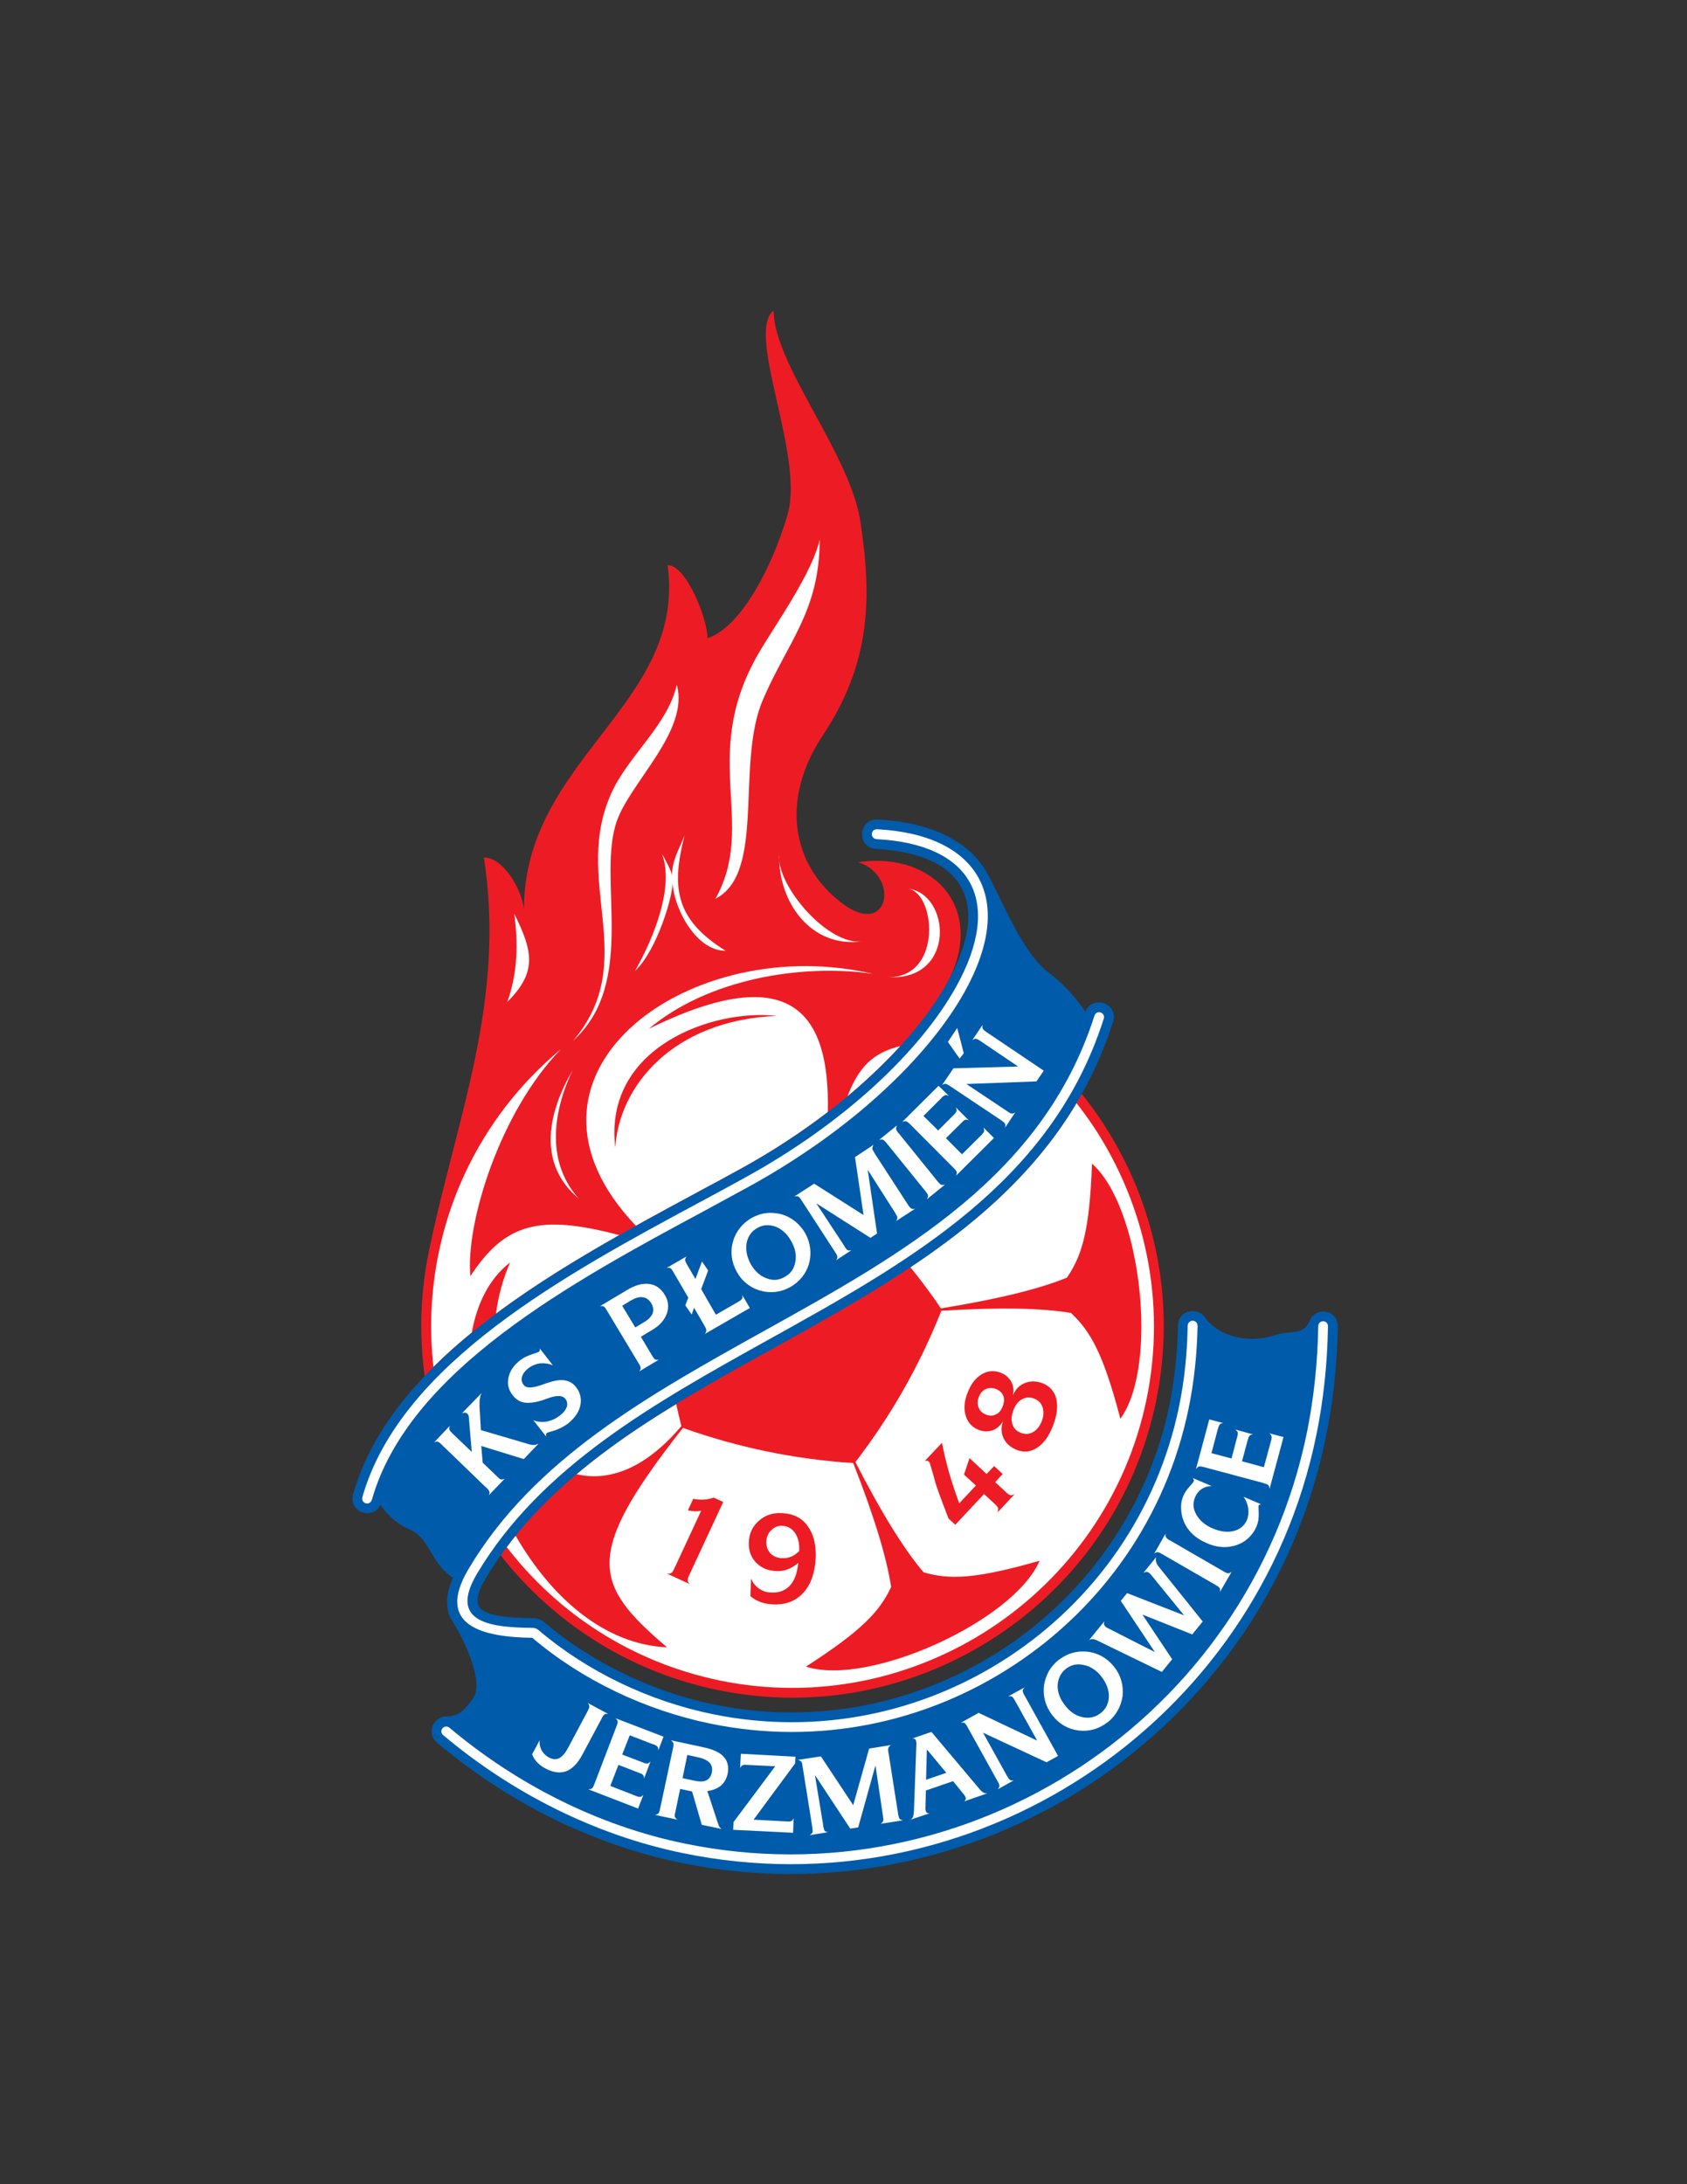 <?xml version="1.0" encoding="iso-8859-1"?>
<!-- Generator: Adobe Illustrator 24.0.1, SVG Export Plug-In . SVG Version: 6.00 Build 0)  -->
<svg version="1.1" id="Layer_1" xmlns="http://www.w3.org/2000/svg" xmlns:xlink="http://www.w3.org/1999/xlink" x="0px" y="0px"
	 viewBox="0 0 612 792" style="enable-background:new 0 0 612 792;" xml:space="preserve">
<rect x="0" y="0" width="612" height="792" fill="#333333" stroke="none"/>
<g>
	<g>
		<path style="fill:#ED1C24;" d="M342.648,358.072c23.76,10.656,43.416,27.864,57.24,48.816c19.008,28.8,27,64.8,19.512,101.16
			c-7.488,36.36-29.088,66.312-57.888,85.248c-28.872,19.008-64.8,27-101.16,19.512c-36.288-7.488-66.24-29.088-85.248-57.888
			c-18.936-28.8-27-64.872-19.512-101.232c9.864-47.88,28.08-90.72,19.944-142.776c6.84,0,13.68,11.16,14.544,18.792
			c0-54.648,58.968-74.304,52.128-124.776c6.84,0,14.472,19.656,14.472,26.496c12.816-4.248,24.192-27.864,29.088-45.072
			c6.048-21.168-15.408-65.736-5.112-73.728c0,19.656,28.079,52.2,31.536,76.968c4.248,28.152,3.384,51.264-13.608,76.896
			c-15.696,23.544-11.232,47.232,6.624,60.84c17.424,13.392,21.384-9.936,6.12-14.688
			C339.768,308.464,358.632,331.072,342.648,358.072z"/>
		<path style="fill:#FFFFFF;" d="M209.16,534.544c11.376,2.736,24.768-1.728,38.016-17.424c-0.648-2.664-1.296-5.328-1.872-7.992
			c-8.352,5.04-16.416,10.296-24.048,15.912C217.08,528.136,213.048,531.232,209.16,534.544z"/>
		<path style="fill:#FFFFFF;" d="M326.664,379.312c-10.296,2.448-15.264,7.992-19.224,18.216c2.16-1.728,4.248-3.528,6.264-5.4
			C318.384,387.88,322.704,383.632,326.664,379.312z"/>
		<path style="fill:#FFFFFF;" d="M183.816,560.968c18.504,24.048,45.36,41.76,77.256,48.384
			c35.352,7.272,70.416-0.576,98.424-19.008c28.08-18.504,49.176-47.664,56.448-83.016c7.272-35.352-0.576-70.416-19.008-98.496
			c-2.016-3.024-4.176-5.976-6.408-8.856c-9.72,16.344-22.248,29.952-36.576,41.976c-7.488,6.264-15.408,12.024-23.688,17.568
			c3.888,4.752,7.632,9.792,11.088,14.904c20.808-3.384,35.712-7.056,45.72-11.16c5.472-8.064,8.208-16.992,9.072-41.328
			c17.856,15.696,24.336,73.224,10.296,92.52c-6.192-23.616-10.8-31.68-17.928-38.376c-10.728-1.8-25.992-2.088-47.016-0.792
			c-7.848,19.728-18.216,38.016-31.176,54.864c9.576,18.72,17.712,31.68,24.696,39.96c9.36,2.736,18.72,2.52,42.12-4.176
			c-9.36,21.888-62.136,45.792-84.744,38.376c20.448-13.176,26.712-20.016,30.888-28.872c-1.656-10.728-6.048-25.344-13.752-44.928
			c-21.168-1.368-41.76-5.616-61.776-12.744c-36.288,46.08-32.76,56.592-5.76,79.56c-22.824-1.008-42.12-18.216-54.936-40.464
			C185.904,558.16,184.896,559.528,183.816,560.968z"/>
		<path style="fill:#FFFFFF;" d="M203.544,380.392c-22.032,18.288-38.232,43.92-44.424,74.016
			c-2.88,13.968-3.384,27.864-1.872,41.256c4.32-4.32,9-8.496,13.896-12.456c1.944-10.728,6.48-19.728,13.896-25.416
			c-2.664,6.12-4.32,12.384-5.112,18.576c13.968-10.44,29.376-19.8,44.712-28.512c-28.44-7.488-41.256-4.68-54,14.904
			C168.84,443.608,181.368,403.072,203.544,380.392z"/>
		<path style="fill:#FFFFFF;" d="M313.92,352.528c-65.808-13.608-134.784,37.872-83.232,91.944
			c7.488-4.176,14.904-8.136,22.104-12.024c2.664-1.44,5.256-2.88,7.92-4.248c2.448-1.368,4.968-2.736,7.632-4.176
			c11.664-6.408,22.392-13.464,31.968-20.808c0.792-34.992-12.384-56.016-64.944-30.168c21.456-18,55.008-23.688,81.288-19.944
			C315.792,352.888,314.856,352.672,313.92,352.528z"/>
		<path style="fill:#005BAA;" d="M403.776,370.528c-9.72,30.384-27.72,52.848-49.824,71.424
			c-21.816,18.288-47.592,32.616-73.368,46.944c-20.592,11.376-41.112,22.824-59.328,36.144
			c-18.072,13.248-33.84,28.44-45.144,47.448c-3.888,6.552-3.456,9.936-0.864,11.52c3.744,2.232,10.8,2.664,17.856,2.736
			c0.792,0,1.584,0.072,2.304,0.36c0.864,0.288,1.584,0.648,2.232,1.224v0.072c8.568,7.272,18.288,13.464,28.584,18.432
			c10.512,5.112,21.6,8.928,32.832,11.232c18.504,3.816,36.936,3.744,54.36,0.36c18.216-3.528,35.424-10.656,50.688-20.664
			c15.264-10.08,28.584-23.04,38.952-38.376c10.079-14.76,17.424-31.68,21.24-50.112c0.936-4.608,1.584-9.216,2.088-13.896
			c0.576-4.824,0.864-9.72,0.936-14.616c0.072-5.832,7.128-6.912,9.72-3.168c5.184,7.344,16.488,9.648,25.416,6.552
			c5.688-1.944,10.44,0.288,12.672-5.256c2.16-5.256,10.296-4.104,10.224,2.232c-0.144,6.696-0.576,13.536-1.296,20.448
			c-0.72,6.552-1.728,13.176-3.096,19.656c-5.4,26.28-15.768,50.256-29.952,71.136c-14.76,21.672-33.624,40.104-55.224,54.36
			c-21.6,14.256-46.008,24.264-71.784,29.232c-24.768,4.824-50.904,4.896-77.112-0.504c-15.984-3.312-31.608-8.784-46.296-15.984
			c-15.048-7.416-29.232-16.776-41.976-27.504c-4.32-3.6-1.152-9.576,3.24-9.576c4.896,0.072,7.056-2.88,9.72-6.48
			c4.392-6.12-3.816-22.392-7.488-28.08c-2.448-3.888-2.736-9,0.216-15.696c-8.352-5.544-8.064-14.112-15.624-17.496
			c-4.176-1.8-7.776-4.68-10.656-9c-2.736,5.832-11.808,2.664-9.936-3.816c7.128-25.056,26.064-45.792,49.464-63.648
			c23.112-17.64,50.544-32.4,75.24-45.72c2.664-1.44,5.256-2.88,7.92-4.248c2.448-1.368,4.968-2.736,7.632-4.176
			c17.496-9.576,32.832-20.592,45.36-31.896c13.248-11.952,23.472-24.264,29.952-35.856c4.752-8.496,7.2-16.056,7.56-22.536
			c0.216-4.608-0.648-8.64-2.52-12.024c-1.872-3.456-4.824-6.264-8.784-8.496c-5.472-3.024-12.888-4.896-22.032-5.4
			c-7.2-0.36-6.696-11.016,0.576-10.656c10.728,0.576,19.728,2.88,26.712,6.84c5.688,3.168,10.008,7.344,12.888,12.528
			c6.12,11.088,12.744,28.944,22.608,36.36c4.752,3.528,9.072,8.136,13.104,13.968C396.288,360.52,405.936,363.832,403.776,370.528z
			"/>
		<path style="fill:#FFFFFF;" d="M481.752,481.048c-0.216,13.176-1.584,26.568-4.248,39.456
			c-10.8,52.56-42.048,95.832-83.736,123.264c-41.616,27.432-93.672,39.024-146.16,28.152c-31.824-6.552-61.92-21.816-86.76-42.696
			c-1.944-1.584,0.36-4.32,2.304-2.664c24.336,20.448,53.928,35.496,85.176,41.904c51.552,10.656,102.6-0.792,143.496-27.72
			c40.896-26.928,71.568-69.408,82.224-120.96c2.592-12.672,3.96-25.848,4.176-38.808
			C478.224,478.456,481.824,478.456,481.752,481.048z"/>
		<path style="fill:#FFFFFF;" d="M400.392,369.448c-18.936,59.328-70.416,87.912-121.536,116.28
			c-41.4,23.04-82.584,45.936-105.84,84.96c-10.44,17.64,4.896,19.44,20.088,19.584c0.864,0,1.584,0.216,2.232,0.792
			c17.784,15.12,40.176,25.776,63,30.456c38.736,7.992,77.04-0.576,107.712-20.808c30.744-20.232,53.712-52.056,61.704-90.792
			c1.944-9.504,2.952-19.368,3.096-29.088c0.072-2.592,3.6-2.52,3.6,0c-0.216,10.008-1.224,20.088-3.24,29.808
			c-8.136,39.672-31.752,72.36-63.216,93.024c-31.392,20.736-70.704,29.52-110.376,21.312
			c-23.328-4.824-46.296-15.624-64.512-31.104c-17.64-0.216-35.496-4.176-23.112-24.984c23.688-39.888,65.376-63,107.136-86.256
			c50.544-28.08,101.304-56.232,119.88-114.264C397.728,365.992,401.184,367.072,400.392,369.448z"/>
		<path style="fill:#FFFFFF;" d="M318.24,300.688c36.576,1.944,50.688,24.984,31.608,59.112
			c-13.248,23.616-41.04,50.04-78.048,70.416c-5.04,2.736-10.296,5.616-15.624,8.496c-48.6,26.136-107.856,58.104-121.248,105.048
			c-0.72,2.448-4.104,1.44-3.456-0.936c13.824-48.456,73.8-80.784,122.976-107.208c5.328-2.88,10.584-5.688,15.624-8.496
			c36.504-20.016,63.72-46.008,76.68-69.12c17.64-31.536,5.472-51.912-28.656-53.712C315.576,304.144,315.72,300.616,318.24,300.688
			z"/>
		<g>
			<path style="fill:#FFFFFF;" d="M180.288,535.336l0.288,0.288c0.504,0.504,0.936,0.792,1.296,0.864c0.36,0,0.72-0.072,1.224-0.288
				l-5.76,5.976c0.216-0.432,0.288-0.864,0.216-1.224c-0.072-0.36-0.36-0.792-0.864-1.296l-0.288-0.216l-16.416-15.84
				c-0.504-0.504-0.936-0.792-1.296-0.864c-0.36-0.072-0.792,0.072-1.224,0.288l5.76-6.048c-0.216,0.504-0.288,0.936-0.216,1.296
				c0.072,0.36,0.36,0.792,0.936,1.296l0.288,0.288l6.912,6.624l-1.08-12.744c0-0.216-0.072-0.432-0.144-0.576
				c-0.072-0.216-0.216-0.36-0.36-0.504c-0.216-0.288-0.504-0.36-0.864-0.432c-0.36,0-0.72,0.072-1.152,0.288l7.128-7.344
				c-0.288,0.72-0.504,1.368-0.576,2.016c-0.144,0.648-0.144,1.512-0.144,2.52l0.504,8.856l17.136,5.04
				c0.792,0.288,1.512,0.36,2.088,0.36c0.576,0,1.152-0.216,1.728-0.504l-5.4,5.616L174.6,524.32l0.504,6.048L180.288,535.336z"/>
			<path style="fill:#FFFFFF;" d="M198.216,521.008l-4.752-6.048c1.584,0.648,3.24,0.792,4.896,0.504
				c1.728-0.36,3.384-1.08,4.896-2.304c1.224-0.936,2.016-2.016,2.376-3.024c0.288-1.08,0.144-2.088-0.576-2.952
				c-0.936-1.224-3.024-1.296-6.12-0.216c-1.008,0.36-1.872,0.648-2.448,0.864c-2.664,0.792-4.824,1.008-6.408,0.72
				c-1.584-0.288-2.952-1.152-4.104-2.664c-1.512-1.872-2.016-4.032-1.512-6.408c0.504-2.376,1.944-4.464,4.176-6.192
				c1.152-0.936,2.52-1.584,4.176-2.16c1.584-0.504,2.52-0.864,2.664-0.936c0.144-0.144,0.288-0.288,0.288-0.504
				c0.072-0.216,0.072-0.504,0-0.792l4.824,6.192c-1.512-0.648-3.096-0.864-4.68-0.72c-1.584,0.216-3.096,0.864-4.392,1.872
				c-1.152,0.936-1.872,1.944-2.16,3.024c-0.288,1.079-0.072,2.088,0.648,2.952c0.936,1.224,3.096,1.152,6.552-0.072
				c1.152-0.432,2.16-0.72,2.808-0.936c2.232-0.72,4.104-0.936,5.688-0.648c1.584,0.288,2.88,1.08,3.888,2.376
				c1.584,2.016,2.088,4.248,1.584,6.696c-0.504,2.376-2.016,4.536-4.392,6.48c-1.728,1.296-3.888,2.376-6.408,3.024
				c-0.72,0.216-1.224,0.36-1.368,0.504c-0.144,0.144-0.288,0.288-0.288,0.576C198.072,520.432,198.072,520.72,198.216,521.008z"/>
			<path style="fill:#FFFFFF;" d="M230.472,481.336l3.096-1.872c1.656-0.936,2.664-2.016,3.168-3.168
				c0.432-1.152,0.288-2.376-0.432-3.672c-0.792-1.296-1.872-2.088-3.096-2.232c-1.224-0.216-2.664,0.216-4.32,1.152l-3.168,1.944
				L230.472,481.336L230.472,481.336z M227.304,467.872c3.024-1.872,5.76-2.592,8.136-2.304c2.448,0.288,4.32,1.584,5.76,4.032
				c1.296,2.088,1.512,4.392,0.72,6.696c-0.864,2.376-2.592,4.32-5.256,5.904l-4.176,2.52l4.248,7.128
				c0.36,0.576,0.72,1.008,1.008,1.152c0.36,0.072,0.792,0.144,1.296,0l-7.2,4.32c0.36-0.432,0.576-0.792,0.576-1.152
				c0-0.36-0.144-0.864-0.504-1.44l-0.216-0.36l-11.736-19.512c-0.36-0.648-0.72-1.008-1.008-1.152
				c-0.36-0.144-0.792-0.144-1.296-0.072L227.304,467.872z"/>
			<path style="fill:#FFFFFF;" d="M272.304,458.296c1.44,2.52,3.312,4.32,5.688,5.184c2.304,0.936,4.536,0.792,6.624-0.432
				c2.16-1.152,3.456-2.952,3.888-5.4c0.504-2.448,0-4.968-1.44-7.56c-1.44-2.592-3.312-4.32-5.616-5.256
				c-2.376-0.864-4.608-0.792-6.696,0.432c-2.088,1.152-3.384,2.952-3.888,5.4C270.432,453.184,270.936,455.704,272.304,458.296
				L272.304,458.296z M267.264,461.104c-1.008-1.8-1.584-3.6-1.8-5.472c-0.216-1.872-0.072-3.744,0.504-5.616
				c0.504-1.8,1.368-3.384,2.52-4.824c1.152-1.44,2.592-2.664,4.248-3.6c1.368-0.72,2.808-1.296,4.32-1.584
				c1.512-0.288,3.024-0.288,4.536-0.072c2.232,0.288,4.248,1.08,6.12,2.376c1.8,1.296,3.312,2.952,4.464,4.968
				c0.936,1.728,1.512,3.528,1.728,5.4c0.216,1.872,0.072,3.744-0.432,5.616c-0.576,1.8-1.368,3.384-2.52,4.824
				c-1.224,1.44-2.592,2.664-4.32,3.6c-1.656,0.936-3.456,1.512-5.256,1.728c-1.872,0.216-3.672,0.072-5.472-0.432
				c-1.872-0.504-3.528-1.368-4.968-2.52C269.424,464.344,268.2,462.832,267.264,461.104z"/>
			<path style="fill:#FFFFFF;" d="M306.36,451.888l0.216,0.432c0.432,0.576,0.72,0.936,1.008,1.008c0.36,0.144,0.72,0.144,1.296,0
				L303.264,457c0.36-0.432,0.504-0.792,0.504-1.152c0-0.36-0.144-0.864-0.576-1.44l-0.216-0.36l-12.384-19.08
				c-0.432-0.648-0.792-1.008-1.08-1.152c-0.36-0.072-0.792-0.072-1.296,0l7.128-4.608l17.928,11.376l-3.096-21.024l6.768-4.464
				c-0.288,0.432-0.432,0.864-0.504,1.224c0,0.36,0.216,0.864,0.648,1.44l0.144,0.36l12.384,19.08
				c0.432,0.576,0.792,0.936,1.08,1.08c0.36,0.144,0.792,0.144,1.296,0l-6.984,4.536c0.288-0.288,0.432-0.648,0.504-1.008
				c0.072-0.36,0-0.72-0.144-0.936c0,0-0.072-0.144-0.216-0.36c-0.144-0.216-0.288-0.432-0.36-0.648l-10.008-15.696l3.384,23.112
				l-2.376,1.585l-19.656-12.528L306.36,451.888z"/>
			<path style="fill:#FFFFFF;" d="M336.312,434.824c0.216-0.432,0.36-0.864,0.36-1.224s-0.288-0.792-0.72-1.368l-0.216-0.288
				l-14.328-17.712c-0.504-0.576-0.936-0.936-1.224-1.008c-0.36-0.072-0.792-0.072-1.296,0.144l6.552-5.328
				c-0.288,0.504-0.36,0.864-0.36,1.224c0,0.36,0.288,0.864,0.72,1.44l0.288,0.288l14.256,17.64
				c0.504,0.576,0.864,0.936,1.224,1.008c0.288,0.072,0.72,0.072,1.296-0.144L336.312,434.824z"/>
			<path style="fill:#FFFFFF;" d="M346.824,426.328c0.216-0.504,0.288-0.936,0.288-1.224c-0.072-0.36-0.36-0.792-0.864-1.296
				l-0.288-0.288l-16.056-16.128c-0.576-0.504-1.008-0.792-1.368-0.864c-0.288,0-0.72,0.072-1.224,0.288l13.176-13.104l3.744,3.672
				c-0.504-0.216-0.936-0.36-1.296-0.288c-0.288,0.072-0.72,0.36-1.296,0.864l-0.216,0.288l-6.408,6.408l5.328,5.256l5.76-5.76
				c0.576-0.576,0.864-1.008,0.936-1.368c0.072-0.288-0.072-0.72-0.288-1.224l4.752,4.752c-0.432-0.288-0.864-0.36-1.224-0.288
				c-0.36,0.072-0.792,0.36-1.296,0.936l-0.288,0.288l-5.544,5.472l5.832,5.832l7.2-7.128c0.504-0.576,0.792-1.008,0.864-1.296
				c0-0.36-0.072-0.792-0.288-1.296l3.816,3.816L346.824,426.328z"/>
			<polygon style="fill:#FFFFFF;" points="349.632,381.904 347.256,372.76 343.872,377.8 348.12,383.848 			"/>
			<path style="fill:#FFFFFF;" d="M365.472,403l0.288,0.216c0.648,0.432,1.08,0.576,1.44,0.576c0.36,0,0.72-0.144,1.152-0.504
				l-3.744,5.616c0.144-0.576,0.144-1.008,0-1.296c-0.072-0.36-0.432-0.72-1.08-1.152l-0.288-0.216l-18.864-12.6
				c-0.648-0.432-1.152-0.648-1.44-0.648c-0.36,0-0.72,0.144-1.224,0.504l4.176-6.12l23.472-0.648l-13.968-9.432
				c-0.648-0.432-1.152-0.648-1.44-0.648c-0.36,0.072-0.792,0.216-1.224,0.504l3.744-5.544c-0.144,0.576-0.144,0.936,0,1.296
				c0.144,0.36,0.504,0.72,1.152,1.152l0.288,0.216l20.736,13.968l-2.664,3.888l-25.416,0.936L365.472,403z"/>
			<path style="fill:#FFFFFF;" d="M255.672,483.712c0.36-0.432,0.504-0.864,0.576-1.152c0-0.36-0.144-0.864-0.504-1.512
				l-0.144-0.288l-3.816-6.552l-0.864,2.448l-2.304-3.313l1.08-2.808l-5.544-9.504c-0.36-0.648-0.72-1.08-1.008-1.224
				c-0.288-0.144-0.72-0.144-1.296-0.072l7.272-4.176c-0.36,0.432-0.504,0.792-0.576,1.152c0,0.36,0.144,0.864,0.504,1.512
				l0.216,0.36l3.024,5.184l2.376-6.336l2.232,3.24l-2.52,6.768l5.328,9.288l8.352-4.824c0.648-0.36,1.008-0.72,1.152-1.008
				c0.144-0.36,0.216-0.792,0.072-1.296l2.736,4.68L255.672,483.712z"/>
		</g>
		<path style="fill:#FFFFFF;" d="M193.032,636.136l2.736-5.112c-0.144,1.368,0.144,2.52,0.72,3.672
			c0.648,1.08,1.44,1.944,2.592,2.52c1.368,0.792,2.664,0.864,3.816,0.288c1.08-0.576,2.232-1.872,3.312-3.96l7.128-13.392
			c0.36-0.72,0.504-1.152,0.432-1.512c0-0.36-0.216-0.72-0.576-1.152l7.488,4.032c-0.576-0.144-1.008-0.072-1.296,0.072
			c-0.288,0.216-0.648,0.576-1.008,1.296l-0.144,0.288l-6.984,13.104c-1.656,3.096-3.6,5.112-5.832,5.976
			c-2.232,0.792-4.752,0.504-7.56-1.008c-1.152-0.576-2.088-1.368-2.952-2.16C194.112,638.224,193.464,637.216,193.032,636.136z"/>
		<path style="fill:#FFFFFF;" d="M213.408,648.808c0.576,0,0.936-0.072,1.224-0.288c0.288-0.144,0.576-0.576,0.864-1.296l0.144-0.36
			l8.136-21.24c0.288-0.72,0.36-1.224,0.288-1.512c-0.072-0.36-0.36-0.72-0.792-1.08l17.424,6.696l-1.872,4.968
			c0-0.576-0.072-1.008-0.288-1.296c-0.216-0.288-0.648-0.576-1.368-0.864l-0.36-0.072l-8.352-3.24l-2.736,6.984l7.704,2.952
			c0.72,0.288,1.224,0.36,1.512,0.288c0.36-0.072,0.72-0.36,1.08-0.792l-2.376,6.264c0-0.504-0.072-0.936-0.288-1.224
			c-0.216-0.288-0.648-0.576-1.368-0.792l-0.36-0.144l-7.272-2.808l-2.952,7.632l9.432,3.672c0.72,0.288,1.224,0.36,1.512,0.288
			c0.36-0.072,0.72-0.36,1.08-0.792l-1.944,5.04L213.408,648.808z"/>
		<path style="fill:#FFFFFF;" d="M247.608,644.776l4.464,0.936c1.728,0.36,3.096,0.36,4.176-0.144
			c1.008-0.504,1.656-1.44,1.944-2.736c0.36-1.44,0.072-2.664-0.72-3.6c-0.864-0.936-2.232-1.584-4.176-2.016l-3.96-0.864
			L247.608,644.776L247.608,644.776z M245.016,656.944l-0.072,0.36c-0.216,0.792-0.216,1.296-0.072,1.584
			c0.144,0.288,0.432,0.648,0.936,0.936l-8.208-1.728c0.576-0.072,0.936-0.288,1.224-0.504c0.216-0.216,0.432-0.72,0.576-1.44
			l0.072-0.36l4.752-22.248c0.144-0.72,0.144-1.296,0-1.584c-0.144-0.288-0.432-0.648-0.864-0.936l12.024,2.592
			c3.384,0.72,5.832,1.872,7.2,3.456c1.44,1.584,1.872,3.672,1.368,6.192c-0.432,1.8-1.224,3.168-2.376,4.176
			c-1.224,1.008-2.88,1.728-4.968,2.016l3.96,12.024c0.144,0.432,0.288,0.792,0.504,1.08c0.216,0.216,0.432,0.504,0.792,0.648
			l-7.272-1.512l-3.528-12.096l-4.32-0.936L245.016,656.944z"/>
		<path style="fill:#FFFFFF;" d="M265.968,663.496l0.144-2.808l15.12-20.232l-10.44-0.504c-0.72-0.072-1.224,0-1.512,0.216
			c-0.36,0.144-0.576,0.504-0.792,1.008l0.288-5.256l19.8,1.08l-0.144,2.448l-15.048,20.376l12.24,0.648
			c0.792,0.072,1.296-0.072,1.584-0.216c0.288-0.216,0.504-0.504,0.72-1.008l-0.216,5.328L265.968,663.496z"/>
		<path style="fill:#FFFFFF;" d="M298.656,661.984l0.072,0.576c0.144,0.648,0.288,1.152,0.504,1.368
			c0.216,0.216,0.648,0.36,1.152,0.432l-6.696,1.08c0.504-0.288,0.792-0.576,1.008-0.864c0.144-0.36,0.144-0.864,0-1.584v-0.36
			l-3.6-22.464c-0.072-0.792-0.288-1.224-0.504-1.512c-0.288-0.216-0.648-0.432-1.224-0.504l8.424-1.296l11.736,17.712l5.76-20.52
			l7.992-1.296c-0.504,0.288-0.792,0.576-0.936,0.936c-0.144,0.288-0.216,0.792-0.072,1.584l0.072,0.36l3.528,22.464
			c0.144,0.72,0.288,1.152,0.504,1.44c0.288,0.216,0.648,0.432,1.224,0.504l-8.208,1.296c0.36-0.144,0.648-0.432,0.864-0.72
			c0.144-0.288,0.216-0.648,0.216-0.936c0,0-0.072-0.144-0.072-0.36c0-0.288-0.072-0.504-0.072-0.72l-2.736-18.432l-6.264,22.464
			l-2.88,0.432l-12.816-19.44L298.656,661.984z"/>
		<path style="fill:#FFFFFF;" d="M335.952,645.352l7.344-2.52l-7.056-8.496L335.952,645.352L335.952,645.352z M335.736,655.216
			c-0.072,0.288,0,0.576,0,0.864c0.072,0.288,0.072,0.504,0.144,0.648c0.072,0.288,0.288,0.504,0.432,0.648
			c0.216,0.072,0.504,0.144,0.864,0.144l-7.056,2.376c0.504-0.216,0.864-0.576,1.08-1.008c0.144-0.432,0.288-1.224,0.36-2.232
			l0.864-23.976c0.072-0.216,0.072-0.504,0-0.792c0-0.288-0.072-0.504-0.144-0.72c-0.072-0.288-0.216-0.504-0.432-0.648
			c-0.216-0.072-0.504-0.144-0.864-0.144l6.912-2.376l17.28,20.52c0.648,0.792,1.224,1.296,1.656,1.512
			c0.432,0.216,0.864,0.288,1.44,0.216l-8.568,2.952c0.288-0.216,0.504-0.432,0.576-0.648c0.144-0.216,0.144-0.504,0-0.792
			c-0.072-0.144-0.144-0.36-0.288-0.648c-0.144-0.216-0.288-0.432-0.504-0.648l-3.744-4.608l-9.864,3.384L335.736,655.216z"/>
		<path style="fill:#FFFFFF;" d="M365.328,643.984l0.216,0.288c0.36,0.648,0.648,1.08,1.008,1.224
			c0.288,0.144,0.72,0.144,1.224,0.072l-5.832,3.24c0.36-0.432,0.576-0.792,0.576-1.152c0.072-0.36-0.072-0.792-0.432-1.44
			l-0.216-0.36l-11.016-19.872c-0.36-0.648-0.72-1.08-1.008-1.224c-0.288-0.144-0.72-0.216-1.296-0.072l6.48-3.6l21.24,10.08
			l-8.208-14.76c-0.36-0.648-0.72-1.08-1.008-1.224c-0.288-0.144-0.72-0.144-1.296-0.072l5.904-3.24
			c-0.36,0.432-0.576,0.792-0.648,1.152c0,0.36,0.144,0.864,0.504,1.512l0.216,0.36l12.096,21.816l-4.176,2.304l-23.04-10.728
			L365.328,643.984z"/>
		<path style="fill:#FFFFFF;" d="M386.352,618.352c1.8,2.376,3.96,3.816,6.408,4.32c2.376,0.504,4.608,0,6.48-1.44
			c1.944-1.512,2.952-3.528,3.024-5.976c0.072-2.52-0.864-4.896-2.664-7.272c-1.8-2.304-3.96-3.744-6.408-4.248
			c-2.448-0.576-4.608-0.072-6.48,1.368c-1.944,1.512-2.88,3.528-3.024,6.048C383.616,613.672,384.552,616.048,386.352,618.352
			L386.352,618.352z M381.744,621.952c-1.224-1.584-2.088-3.312-2.592-5.112c-0.504-1.8-0.648-3.672-0.432-5.616
			c0.288-1.8,0.864-3.528,1.728-5.184c0.936-1.584,2.16-3.024,3.672-4.176c1.296-0.936,2.592-1.728,4.032-2.232
			c1.44-0.504,2.952-0.792,4.464-0.792c2.232-0.072,4.392,0.432,6.408,1.368c2.016,1.008,3.744,2.376,5.184,4.248
			c1.224,1.512,2.088,3.24,2.592,5.04c0.504,1.8,0.648,3.672,0.432,5.616c-0.288,1.872-0.864,3.6-1.8,5.184
			c-0.864,1.584-2.088,3.024-3.6,4.176c-1.584,1.224-3.24,2.088-4.968,2.592c-1.8,0.504-3.6,0.648-5.472,0.432
			c-1.872-0.216-3.672-0.792-5.328-1.728C384.408,624.832,382.968,623.536,381.744,621.952z"/>
		<path style="fill:#FFFFFF;" d="M421.488,606.256l-23.256-11.304c-0.648-0.36-1.296-0.576-1.8-0.576
			c-0.504-0.072-1.008,0.072-1.368,0.36l5.616-6.912c-0.216,0.504-0.288,0.864-0.144,1.224c0.072,0.288,0.288,0.576,0.648,0.936
			c0.144,0.072,0.288,0.144,0.432,0.216c0.072,0.072,0.216,0.144,0.36,0.216l16.992,8.64l-12.384-18.576l2.304-2.808l20.664,8.064
			L417.6,571.048c-0.144-0.144-0.288-0.288-0.36-0.36c-0.072-0.144-0.216-0.216-0.288-0.288c-0.36-0.288-0.72-0.432-1.008-0.432
			c-0.36,0-0.72,0.144-1.152,0.36l4.68-5.76c-0.216,0.504-0.216,1.08-0.072,1.656c0.072,0.504,0.36,1.08,0.792,1.656l16.128,20.088
			l-3.816,4.68l-18.072-7.2l10.8,16.2L421.488,606.256z"/>
		<path style="fill:#FFFFFF;" d="M442.584,577.24c0.072-0.576,0.072-1.008-0.072-1.296c-0.144-0.36-0.576-0.648-1.152-1.008
			L441,574.72l-19.728-11.376c-0.648-0.36-1.152-0.576-1.44-0.504c-0.36,0-0.792,0.216-1.152,0.576l4.176-7.344
			c-0.072,0.576-0.072,1.008,0.144,1.296c0.144,0.36,0.504,0.648,1.152,1.08l0.36,0.144l19.656,11.376
			c0.648,0.36,1.152,0.576,1.512,0.504c0.288,0,0.72-0.216,1.152-0.576L442.584,577.24z"/>
		<path style="fill:#FFFFFF;" d="M457.56,545.488c-0.288,0-0.504,0-0.648,0.144c-0.216,0.072-0.288,0.144-0.36,0.288
			c0,0.072,0,1.008,0.072,2.736c0.072,1.728-0.144,3.384-0.864,4.968c-0.72,1.728-1.872,3.24-3.312,4.464
			c-1.44,1.224-3.168,2.088-5.112,2.52c-1.44,0.36-3.024,0.504-4.608,0.288c-1.584-0.144-3.168-0.576-4.824-1.296
			c-2.088-0.864-3.888-2.016-5.328-3.384c-1.441-1.368-2.52-2.952-3.24-4.824c-0.576-1.512-0.864-3.024-0.864-4.608
			c-0.072-1.512,0.216-2.952,0.792-4.32c0.504-1.152,1.224-2.304,2.232-3.384c0.936-1.08,1.512-1.728,1.512-1.8
			c0.072-0.216,0.144-0.432,0.072-0.648c-0.072-0.288-0.216-0.504-0.432-0.72l6.912,2.952c-1.368,0-2.592,0.36-3.672,1.079
			c-1.008,0.72-1.8,1.656-2.304,2.88c-0.936,2.16-0.792,4.32,0.432,6.408c1.224,2.16,3.24,3.888,6.048,5.04s5.256,1.44,7.56,0.864
			c2.232-0.576,3.816-1.944,4.752-3.96c0.504-1.296,0.648-2.736,0.432-4.32c-0.216-1.512-0.792-2.88-1.656-4.104L457.56,545.488z"/>
		<path style="fill:#FFFFFF;" d="M460.584,539.8c-0.072-0.504-0.216-0.935-0.432-1.224c-0.216-0.288-0.72-0.504-1.368-0.648
			l-0.36-0.144l-22.032-5.904c-0.72-0.144-1.224-0.216-1.584-0.072c-0.288,0.144-0.576,0.432-0.936,0.864l4.824-18l5.112,1.368
			c-0.504,0-0.936,0.144-1.224,0.36c-0.216,0.288-0.504,0.72-0.648,1.44l-0.144,0.36l-2.304,8.712l7.272,1.944l2.088-7.92
			c0.216-0.72,0.216-1.296,0.144-1.584c-0.144-0.36-0.432-0.648-0.864-1.008l6.48,1.8c-0.576,0-0.936,0.144-1.224,0.36
			c-0.216,0.216-0.504,0.72-0.648,1.44l-0.144,0.36l-2.016,7.56l7.92,2.16l2.664-9.792c0.216-0.72,0.216-1.224,0.072-1.584
			c-0.072-0.288-0.36-0.648-0.792-0.936l5.184,1.368L460.584,539.8z"/>
		<path style="fill:#FFFFFF;" d="M245.52,248.272c-3.096,14.184-16.92,25.2-23.256,38.304
			c-15.552,32.544,10.584,61.272-14.328,90.792c23.616-21.528,8.28-59.256,15.984-80.064
			C229.248,283.048,250.128,264.76,245.52,248.272z"/>
		<path style="fill:#FFFFFF;" d="M297.36,195.64c-2.52,11.448-14.616,28.8-20.88,39.096c-23.832,38.808-1.368,63.144-16.92,91.152
			c18.36-9.36,7.272-48.816,17.136-72C285.696,232.792,297.36,221.632,297.36,195.64z"/>
		<path style="fill:#FFFFFF;" d="M186.552,331.288c6.84,13.824,8.352,21.168-2.52,32.04
			C187.848,352.6,187.992,341.944,186.552,331.288z"/>
		<path style="fill:#FFFFFF;" d="M282.672,309.904c-1.152,11.16,18,33.48,30.456,31.392
			C294.336,344.104,282.24,327.184,282.672,309.904z"/>
		<path style="fill:#FFFFFF;" d="M329.184,322.216c10.152,1.008,12.96,31.968-6.624,32.112
			C346.968,355.48,344.88,323.8,329.184,322.216z"/>
		<path style="fill:#ED1C24;" d="M223.2,416.104c-4.32-36.432,35.496-50.4,58.536-47.736
			C244.152,369.952,224.64,393.712,223.2,416.104z"/>
		<path style="fill:#FFFFFF;" d="M243.792,317.536c0-5.76,2.592-9.504,4.536-14.616c-4.608,18.288-3.888,30.168,14.904,41.832
			c-11.304,0.072-19.368-16.848-19.224-25.416c0.432,4.824-5.616,25.344-13.68,32.76c7.2-12.528,14.184-30.816,9.864-42.336
			C240.84,310.624,243.864,316.312,243.792,317.536z"/>
	</g>
	<g>
		<path style="fill:#ED1C24;" d="M262.368,544.624l-12.456,26.784c-0.36,0.792-0.504,1.368-0.432,1.8
			c0.072,0.36,0.288,0.792,0.792,1.224l-8.28-3.816c0.648,0.072,1.08,0,1.44-0.216c0.36-0.144,0.72-0.648,1.008-1.296l0.288-0.576
			l9.648-20.736c-0.72,0.144-1.512,0.216-2.304,0.216c-0.792-0.072-1.656-0.143-2.52-0.36l1.944-4.176
			c1.44,0.288,2.736,0.36,3.96,0.288c1.152-0.072,2.304-0.36,3.456-0.72L262.368,544.624z"/>
		<path style="fill:#ED1C24;" d="M289.584,566.728c-1.224,1.008-2.448,1.8-3.816,2.304c-1.296,0.504-2.592,0.72-3.96,0.648
			c-3.096-0.072-5.544-1.08-7.488-3.024c-1.872-1.944-2.808-4.392-2.664-7.344c0.072-3.168,1.296-5.76,3.528-7.776
			c2.304-2.088,5.04-3.024,8.352-2.88c4.032,0.144,7.128,1.584,9.288,4.464c2.232,2.88,3.24,6.696,3.096,11.52
			c-0.216,5.472-1.656,9.72-4.392,12.816c-2.736,3.024-6.336,4.464-10.872,4.32c-1.8-0.072-3.384-0.36-4.753-0.864
			c-1.368-0.504-2.664-1.224-3.672-2.16l0.216-6.408c0.576,1.512,1.584,2.736,2.88,3.672c1.368,0.936,2.88,1.44,4.536,1.44
			c2.808,0.144,5.04-0.72,6.768-2.592C288.288,572.992,289.224,570.328,289.584,566.728L289.584,566.728z M289.944,562.408v-0.288
			c0.072-2.592-0.432-4.68-1.584-6.336c-1.152-1.584-2.664-2.448-4.608-2.52c-1.512-0.072-2.88,0.504-3.96,1.584
			c-1.152,1.152-1.728,2.52-1.8,4.248c0,1.656,0.504,3.096,1.512,4.176c1.08,1.08,2.52,1.728,4.32,1.728
			c1.152,0.072,2.232-0.144,3.24-0.576C288.144,563.992,289.08,563.272,289.944,562.408z"/>
		<path style="fill:#ED1C24;" d="M364.752,540.88l0.288,0.288c0.648,0.576,1.152,0.936,1.584,1.008c0.36,0,0.864-0.072,1.44-0.36
			l-6.192,6.624c0.216-0.576,0.288-1.08,0.216-1.512c-0.072-0.36-0.432-0.864-1.08-1.44l-0.288-0.288l-3.744-3.456l-10.44,11.16
			l-2.448-2.304c-1.44-3.744-2.592-6.768-3.456-9.144c-0.864-2.376-1.512-4.464-1.944-6.264l-1.296-4.392
			c0-0.144-0.072-0.288-0.144-0.432c-0.072-0.144-0.216-0.288-0.288-0.36c-0.216-0.216-0.432-0.288-0.72-0.36
			c-0.216,0-0.504,0.072-0.792,0.144l6.264-6.624c0.72,3.6,1.584,7.2,2.592,10.872c1.08,3.6,2.304,7.344,3.672,11.088l6.048-6.48
			l-4.32-3.96l2.016-5.976l6.192,5.76l2.736-2.88l3.096,2.88l-2.736,2.952L364.752,540.88z"/>
		<path style="fill:#ED1C24;" d="M363.888,515.32c-0.936,1.584-2.232,2.736-3.816,3.312c-1.656,0.576-3.312,0.504-5.04-0.144
			c-2.376-0.936-3.96-2.664-4.68-5.112c-0.792-2.448-0.576-5.256,0.648-8.352c1.224-3.168,2.88-5.328,5.112-6.696
			c2.232-1.296,4.464-1.512,6.912-0.576c1.728,0.648,2.952,1.728,3.816,3.24c0.792,1.44,1.008,3.096,0.648,4.968
			c0.864-2.16,2.304-3.672,4.32-4.464c1.944-0.792,4.104-0.792,6.408,0.072c2.592,1.008,4.248,2.88,4.968,5.616
			c0.648,2.736,0.288,5.976-1.152,9.72c-1.44,3.744-3.312,6.408-5.688,7.992c-2.376,1.584-4.824,1.872-7.416,0.864
			c-2.304-0.864-3.888-2.304-4.824-4.176C363.168,519.64,363.096,517.552,363.888,515.32L363.888,515.32z M375.12,507.112
			c-1.584-0.576-3.024-0.504-4.392,0.288c-1.368,0.72-2.376,2.088-3.096,3.96c-0.72,1.944-0.864,3.6-0.36,5.112
			c0.504,1.44,1.512,2.52,3.096,3.096c1.512,0.576,3.024,0.504,4.392-0.288c1.368-0.792,2.448-2.088,3.168-3.96
			c0.72-1.872,0.792-3.528,0.288-5.04C377.712,508.768,376.704,507.76,375.12,507.112L375.12,507.112z M363.744,509.92
			c0.576-1.44,0.648-2.736,0.216-3.816c-0.432-1.08-1.368-1.944-2.664-2.448c-1.368-0.504-2.592-0.504-3.744,0.072
			c-1.08,0.504-1.944,1.44-2.448,2.808c-0.576,1.44-0.576,2.736-0.072,3.888c0.432,1.152,1.368,2.016,2.664,2.52
			c1.296,0.504,2.52,0.504,3.6-0.072C362.376,512.368,363.24,511.36,363.744,509.92z"/>
	</g>
	<path style="fill:#FFFFFF;" d="M209.952,434.608c-12.456-13.824-8.856-32.76-2.232-46.512
		C199.152,402.712,194.4,421.648,209.952,434.608z"/>
</g>
</svg>
